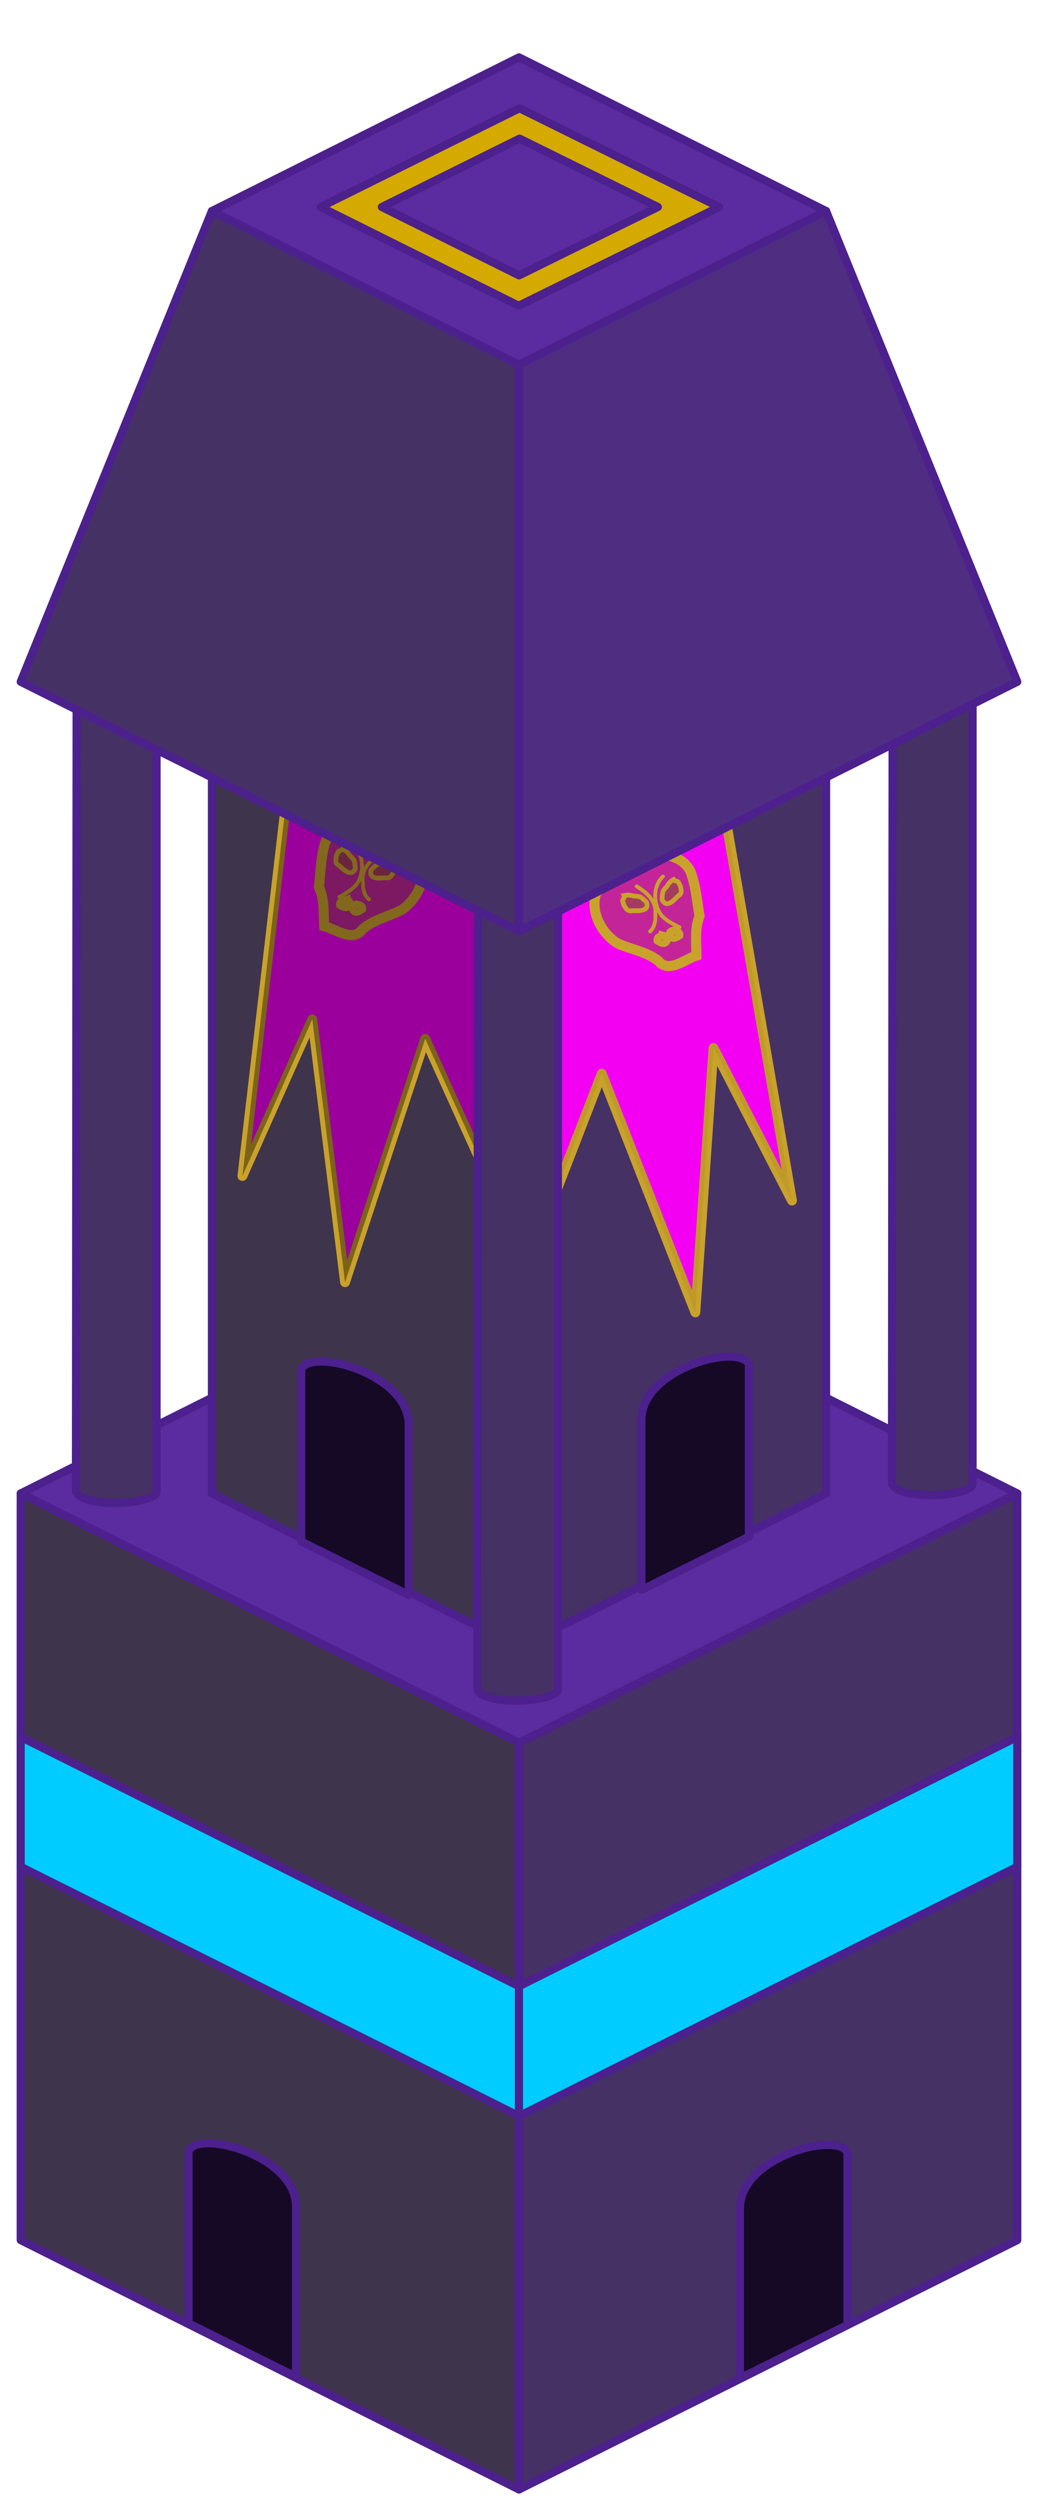 <?xml version="1.0" encoding="UTF-8" standalone="no"?>
<svg
   xmlns:dc="http://purl.org/dc/elements/1.1/"
   xmlns:cc="http://creativecommons.org/ns#"
   xmlns:rdf="http://www.w3.org/1999/02/22-rdf-syntax-ns#"
   xmlns:svg="http://www.w3.org/2000/svg"
   xmlns="http://www.w3.org/2000/svg"
   xmlns:sodipodi="http://sodipodi.sourceforge.net/DTD/sodipodi-0.dtd"
   xmlns:inkscape="http://www.inkscape.org/namespaces/inkscape"
   width="128"
   height="308"
   viewBox="0 0 128 308"
   id="svg2"
   version="1.1"
   inkscape:version="1.0beta2 (unknown)"
   sodipodi:docname="patentoffice.svg"
   inkscape:export-filename="/mnt/storage/Development/Games/My Colony/Web/0.53.0/html5/images/sand4.png"
   inkscape:export-xdpi="96"
   inkscape:export-ydpi="96">
  <defs
     id="defs4">
    <filter
       inkscape:collect="always"
       style="color-interpolation-filters:sRGB"
       id="filter2378"
       x="-0.05"
       width="1.099"
       y="-0.065"
       height="1.131">
      <feGaussianBlur
         inkscape:collect="always"
         stdDeviation="1.272"
         id="feGaussianBlur2380" />
    </filter>
    <filter
       inkscape:collect="always"
       style="color-interpolation-filters:sRGB"
       id="filter2382"
       x="-0.05"
       width="1.099"
       y="-0.065"
       height="1.131">
      <feGaussianBlur
         inkscape:collect="always"
         stdDeviation="1.272"
         id="feGaussianBlur2384" />
    </filter>
  </defs>
  <sodipodi:namedview
     id="base"
     pagecolor="#ffffff"
     bordercolor="#666666"
     borderopacity="1.0"
     inkscape:pageopacity="0.0"
     inkscape:pageshadow="2"
     inkscape:zoom="0.88796157"
     inkscape:cx="-228.96302"
     inkscape:cy="176.01939"
     inkscape:document-units="px"
     inkscape:current-layer="layer1"
     showgrid="false"
     units="px"
     inkscape:window-width="1889"
     inkscape:window-height="1080"
     inkscape:window-x="26"
     inkscape:window-y="23"
     inkscape:window-maximized="0"
     inkscape:snap-bbox="true"
     inkscape:bbox-paths="true"
     inkscape:bbox-nodes="true"
     inkscape:snap-global="true"
     inkscape:document-rotation="0">
    <inkscape:grid
       type="xygrid"
       id="grid4136"
       empspacing="16" />
  </sodipodi:namedview>
  <g
     inkscape:label="Layer 1"
     inkscape:groupmode="layer"
     id="layer1"
     transform="translate(0,-1112.362)">
    <g
       transform="matrix(1.027,0,0,1.027,-480.171,259.89)"
       id="g1607-6" />
    <path
       id="path1464"
       style="opacity:1;fill:#5b2ca0;fill-opacity:1;fill-rule:evenodd;stroke:#4c208d;stroke-width:1;stroke-linecap:round;stroke-linejoin:round;stroke-miterlimit:4;stroke-dasharray:none;stroke-opacity:1"
       d="m 64,1265.639 -30.723,15.362 -30.723,15.362 30.723,15.362 L 64,1327.086 l 30.723,-15.362 30.723,-15.362 -30.723,-15.362 z"
       inkscape:connector-curvature="0" />
    <path
       inkscape:connector-curvature="0"
       d="m 64,1119.427 -18.936,9.468 -18.936,9.468 18.936,9.468 18.936,9.468 18.936,-9.468 18.936,-9.468 -18.936,-9.468 z"
       style="opacity:1;fill:#5b2ca0;fill-opacity:1;fill-rule:evenodd;stroke:#4c208d;stroke-width:1;stroke-linecap:round;stroke-linejoin:round;stroke-miterlimit:4;stroke-dasharray:none;stroke-opacity:1"
       id="path1474" />
    <path
       style="fill:#463164;fill-opacity:1;stroke:#4c208d;stroke-width:1px;stroke-linecap:round;stroke-linejoin:round;stroke-opacity:1"
       d="m 125.447,1296.362 v 92 L 64,1419.086 v -92 z"
       id="path1476"
       inkscape:connector-curvature="0"
       sodipodi:nodetypes="ccccc" />
    <path
       style="fill:#463164;fill-opacity:1;stroke:#4c208d;stroke-width:1px;stroke-linecap:butt;stroke-linejoin:miter;stroke-opacity:1"
       d="m 9.361,1295.979 0.089,-101.463 9.857,1.118 v 100.341 c 0.532,1.779 -9.716,2.349 -9.946,0 z"
       id="path873"
       inkscape:connector-curvature="0"
       sodipodi:nodetypes="cccccc" />
    <path
       style="fill:#3e344c;fill-opacity:1;stroke:#4c208d;stroke-width:1px;stroke-linecap:round;stroke-linejoin:round;stroke-opacity:1"
       d="M 64,1327.086 2.553,1296.362 v 92 L 64,1419.086 Z"
       id="path1478"
       inkscape:connector-curvature="0" />
    <path
       style="fill:#463164;fill-opacity:1;stroke:#4c208d;stroke-width:1px;stroke-linecap:butt;stroke-linejoin:miter;stroke-opacity:1"
       d="m 101.871,1196.362 v 100 L 64,1315.298 v -100 z"
       id="path1480"
       inkscape:connector-curvature="0" />
    <path
       style="fill:#3e344c;fill-opacity:1;stroke:#4c208d;stroke-width:1px;stroke-linecap:butt;stroke-linejoin:miter;stroke-opacity:1"
       d="m 26.129,1196.362 v 100 L 64,1315.298 v -100 z"
       id="path1482"
       inkscape:connector-curvature="0" />
    <g
       transform="matrix(-0.521,0.029,0.029,0.521,287.754,631.977)"
       id="g2358">
      <path
         style="fill:#ff00ff;fill-opacity:1;stroke:#c9a22b;stroke-width:2.316px;stroke-linecap:round;stroke-linejoin:round;stroke-opacity:1"
         d="m 500.448,1070.91 39.229,-18.901 20.328,116.973 -18.545,-36.019 -4.279,62.41 -22.111,-56.347 -13.552,34.949 z"
         id="path2336"
         inkscape:connector-curvature="0"
         sodipodi:nodetypes="cccccccc" />
      <path
         sodipodi:nodetypes="cccccccc"
         inkscape:connector-curvature="0"
         id="path2338"
         d="m 500.448,1070.91 39.229,-18.901 20.328,116.973 -18.545,-36.019 -4.279,62.41 -22.111,-56.347 -13.552,34.949 z"
         style="opacity:0.047;fill:#000000;fill-opacity:1;stroke:none;stroke-width:2.316px;stroke-linecap:round;stroke-linejoin:round;stroke-opacity:1" />
      <g
         transform="matrix(0.742,0,0,0.742,507.961,337.118)"
         id="g2356"
         inkscape:label="Layer 1"
         style="fill:#7a5f0e;fill-opacity:0.398;stroke:#c9a22b;stroke-opacity:1">
        <g
           transform="matrix(3.011,0,0,3.011,-52.32,-2050.807)"
           id="g2354"
           style="fill:#7a5f0e;fill-opacity:0.398;stroke:#c9a22b;stroke-opacity:1">
          <path
             style="fill:#7a5f0e;fill-opacity:0.398;stroke:#c9a22b;stroke-width:1.064px;stroke-linecap:butt;stroke-linejoin:miter;stroke-opacity:1"
             d="m 20.994,1019.928 c 0.524,-1.934 2.491,-2.888 4.365,-2.877 1.67,-0.381 3.736,-0.076 4.573,1.615 0.584,1.486 0.683,3.137 0.964,4.71 -0.542,1.398 -0.323,2.762 -0.326,4.183 -1.211,0.374 -2.953,1.925 -4.047,0.539 -1.294,-0.979 -2.929,-1.185 -4.337,-1.859 -1.838,-1.171 -3.09,-3.754 -1.983,-5.802 0.194,-0.257 0.483,-0.429 0.792,-0.51 z"
             id="path2340"
             inkscape:connector-curvature="0" />
          <path
             style="fill:#7a5f0e;fill-opacity:0.398;stroke:#c9a22b;stroke-width:0.5;stroke-linecap:butt;stroke-linejoin:miter;stroke-miterlimit:4;stroke-dasharray:none;stroke-opacity:1"
             d="m 22.927,1021.227 c 0.323,-0.099 0.672,-0.073 0.988,0.034 0.26,0.036 0.536,0 0.772,0.144 0.207,0.131 0.38,0.312 0.568,0.47 0.127,0.229 0.147,0.589 -0.099,0.755 -0.417,0.268 -0.936,0.163 -1.404,0.188 -0.33,0.091 -0.592,-0.114 -0.729,-0.398 -0.175,-0.177 -0.169,-0.445 -0.267,-0.655 8.6e-4,-0.2 0.261,-0.324 0.169,-0.538 z"
             id="path2342"
             inkscape:connector-curvature="0" />
          <path
             inkscape:connector-curvature="0"
             id="path2344"
             d="m 28.157,1019.514 c -0.301,0.153 -0.535,0.413 -0.688,0.71 -0.162,0.206 -0.386,0.371 -0.456,0.639 -0.058,0.238 -0.057,0.488 -0.084,0.733 0.067,0.253 0.302,0.526 0.595,0.476 0.486,-0.096 0.788,-0.532 1.142,-0.838 0.301,-0.164 0.347,-0.493 0.249,-0.792 0.004,-0.249 -0.187,-0.437 -0.262,-0.657 -0.139,-0.143 -0.413,-0.053 -0.495,-0.27 z"
             style="fill:#7a5f0e;fill-opacity:0.398;stroke:#c9a22b;stroke-width:0.5;stroke-linecap:butt;stroke-linejoin:miter;stroke-miterlimit:4;stroke-dasharray:none;stroke-opacity:1" />
          <path
             style="fill:none;fill-opacity:0.398;stroke:#c9a22b;stroke-width:0.4;stroke-linecap:round;stroke-linejoin:round;stroke-miterlimit:4;stroke-dasharray:none;stroke-opacity:1"
             d="m 27.031,1019.202 c -1.124,1.039 -1.032,3.031 -0.11,4.162 0.518,0.541 1.201,0.875 1.861,1.207"
             id="path2346"
             inkscape:connector-curvature="0" />
          <path
             style="fill:none;fill-opacity:0.398;stroke:#c9a22b;stroke-width:0.4;stroke-linecap:round;stroke-linejoin:round;stroke-miterlimit:4;stroke-dasharray:none;stroke-opacity:1"
             d="m 24.241,1020.242 c 1.055,0.624 2.129,1.566 1.979,2.918 0.046,0.649 -0.04,1.389 -0.557,1.846"
             id="path2348"
             inkscape:connector-curvature="0" />
          <path
             style="fill:#7a5f0e;fill-opacity:0.398;stroke:#c9a22b;stroke-width:1px;stroke-linecap:butt;stroke-linejoin:miter;stroke-opacity:1"
             d="m 27.086,1025.55 c -0.211,0.05 -0.588,0.09 -0.558,0.372 0.201,0.126 0.543,0.367 0.748,0.134 0.199,-0.253 0.103,-0.425 -0.19,-0.506 z"
             id="path2350"
             inkscape:connector-curvature="0" />
          <path
             style="fill:#7a5f0e;fill-opacity:0.398;stroke:#c9a22b;stroke-width:1px;stroke-linecap:butt;stroke-linejoin:miter;stroke-opacity:1"
             d="m 28.123,1025.003 c 0.211,0.05 0.588,0.09 0.558,0.372 -0.201,0.126 -0.543,0.367 -0.748,0.134 -0.199,-0.253 -0.103,-0.425 0.19,-0.506 z"
             id="path2352"
             inkscape:connector-curvature="0" />
        </g>
      </g>
      <path
         style="opacity:0.357;fill:#000000;fill-opacity:1;stroke:none;stroke-width:2.316px;stroke-linecap:round;stroke-linejoin:round;stroke-opacity:1"
         d="m 500.448,1070.91 39.229,-18.901 20.328,116.973 -18.545,-36.019 -4.279,62.41 -22.111,-56.347 -13.552,34.949 z"
         id="path2360"
         inkscape:connector-curvature="0"
         sodipodi:nodetypes="cccccccc" />
    </g>
    <g
       id="g1578"
       transform="matrix(0.522,0,0,0.522,-194.66,650.078)">
      <path
         sodipodi:nodetypes="cccccccc"
         inkscape:connector-curvature="0"
         id="path1556"
         d="m 500.448,1070.91 39.229,-18.901 20.328,116.973 -18.545,-36.019 -4.279,62.41 -22.111,-56.347 -13.552,34.949 z"
         style="fill:#ff00ff;fill-opacity:1;stroke:#c9a22b;stroke-width:2.316px;stroke-linecap:round;stroke-linejoin:round;stroke-opacity:1" />
      <path
         style="opacity:0.047;fill:#000000;fill-opacity:1;stroke:none;stroke-width:2.316px;stroke-linecap:round;stroke-linejoin:round;stroke-opacity:1"
         d="m 500.448,1070.91 39.229,-18.901 20.328,116.973 -18.545,-36.019 -4.279,62.41 -22.111,-56.347 -13.552,34.949 z"
         id="path1558"
         inkscape:connector-curvature="0"
         sodipodi:nodetypes="cccccccc" />
      <g
         style="fill:#7a5f0e;fill-opacity:0.398;stroke:#c9a22b;stroke-opacity:1"
         inkscape:label="Layer 1"
         id="g1576"
         transform="matrix(0.742,0,0,0.742,507.961,337.118)">
        <g
           style="fill:#7a5f0e;fill-opacity:0.398;stroke:#c9a22b;stroke-opacity:1"
           id="g1574"
           transform="matrix(3.011,0,0,3.011,-52.32,-2050.807)">
          <path
             inkscape:connector-curvature="0"
             id="path1560"
             d="m 20.994,1019.928 c 0.524,-1.934 2.491,-2.888 4.365,-2.877 1.67,-0.381 3.736,-0.076 4.573,1.615 0.584,1.486 0.683,3.137 0.964,4.71 -0.542,1.398 -0.323,2.762 -0.326,4.183 -1.211,0.374 -2.953,1.925 -4.047,0.539 -1.294,-0.979 -2.929,-1.185 -4.337,-1.859 -1.838,-1.171 -3.09,-3.754 -1.983,-5.802 0.194,-0.257 0.483,-0.429 0.792,-0.51 z"
             style="fill:#7a5f0e;fill-opacity:0.398;stroke:#c9a22b;stroke-width:1.064px;stroke-linecap:butt;stroke-linejoin:miter;stroke-opacity:1" />
          <path
             inkscape:connector-curvature="0"
             id="path1562"
             d="m 22.927,1021.227 c 0.323,-0.099 0.672,-0.073 0.988,0.034 0.26,0.036 0.536,0 0.772,0.144 0.207,0.131 0.38,0.312 0.568,0.47 0.127,0.229 0.147,0.589 -0.099,0.755 -0.417,0.268 -0.936,0.163 -1.404,0.188 -0.33,0.091 -0.592,-0.114 -0.729,-0.398 -0.175,-0.177 -0.169,-0.445 -0.267,-0.655 8.6e-4,-0.2 0.261,-0.324 0.169,-0.538 z"
             style="fill:#7a5f0e;fill-opacity:0.398;stroke:#c9a22b;stroke-width:0.5;stroke-linecap:butt;stroke-linejoin:miter;stroke-miterlimit:4;stroke-dasharray:none;stroke-opacity:1" />
          <path
             style="fill:#7a5f0e;fill-opacity:0.398;stroke:#c9a22b;stroke-width:0.5;stroke-linecap:butt;stroke-linejoin:miter;stroke-miterlimit:4;stroke-dasharray:none;stroke-opacity:1"
             d="m 28.157,1019.514 c -0.301,0.153 -0.535,0.413 -0.688,0.71 -0.162,0.206 -0.386,0.371 -0.456,0.639 -0.058,0.238 -0.057,0.488 -0.084,0.733 0.067,0.253 0.302,0.526 0.595,0.476 0.486,-0.096 0.788,-0.532 1.142,-0.838 0.301,-0.164 0.347,-0.493 0.249,-0.792 0.004,-0.249 -0.187,-0.437 -0.262,-0.657 -0.139,-0.143 -0.413,-0.053 -0.495,-0.27 z"
             id="path1564"
             inkscape:connector-curvature="0" />
          <path
             inkscape:connector-curvature="0"
             id="path1566"
             d="m 27.031,1019.202 c -1.124,1.039 -1.032,3.031 -0.11,4.162 0.518,0.541 1.201,0.875 1.861,1.207"
             style="fill:none;fill-opacity:0.398;stroke:#c9a22b;stroke-width:0.4;stroke-linecap:round;stroke-linejoin:round;stroke-miterlimit:4;stroke-dasharray:none;stroke-opacity:1" />
          <path
             inkscape:connector-curvature="0"
             id="path1568"
             d="m 24.241,1020.242 c 1.055,0.624 2.129,1.566 1.979,2.918 0.046,0.649 -0.04,1.389 -0.557,1.846"
             style="fill:none;fill-opacity:0.398;stroke:#c9a22b;stroke-width:0.4;stroke-linecap:round;stroke-linejoin:round;stroke-miterlimit:4;stroke-dasharray:none;stroke-opacity:1" />
          <path
             inkscape:connector-curvature="0"
             id="path1570"
             d="m 27.086,1025.55 c -0.211,0.05 -0.588,0.09 -0.558,0.372 0.201,0.126 0.543,0.367 0.748,0.134 0.199,-0.253 0.103,-0.425 -0.19,-0.506 z"
             style="fill:#7a5f0e;fill-opacity:0.398;stroke:#c9a22b;stroke-width:1px;stroke-linecap:butt;stroke-linejoin:miter;stroke-opacity:1" />
          <path
             inkscape:connector-curvature="0"
             id="path1572"
             d="m 28.123,1025.003 c 0.211,0.05 0.588,0.09 0.558,0.372 -0.201,0.126 -0.543,0.367 -0.748,0.134 -0.199,-0.253 -0.103,-0.425 0.19,-0.506 z"
             style="fill:#7a5f0e;fill-opacity:0.398;stroke:#c9a22b;stroke-width:1px;stroke-linecap:butt;stroke-linejoin:miter;stroke-opacity:1" />
        </g>
      </g>
    </g>
    <path
       sodipodi:nodetypes="cccccc"
       inkscape:connector-curvature="0"
       id="path2332"
       d="m 58.853,1320.336 0.089,-101.463 9.857,1.118 v 100.341 c 0.532,1.779 -9.716,2.349 -9.946,0 z"
       style="fill:#463164;fill-opacity:1;stroke:#4c208d;stroke-width:1px;stroke-linecap:butt;stroke-linejoin:miter;stroke-opacity:1" />
    <path
       style="fill:#463164;fill-opacity:1;stroke:#4c208d;stroke-width:1px;stroke-linecap:round;stroke-linejoin:round;stroke-opacity:1"
       d="m 26.129,1138.362 -23.576,58 L 64,1227.086 v -69.788 z"
       id="path1484"
       inkscape:connector-curvature="0" />
    <path
       style="fill:#463164;fill-opacity:1;stroke:#4c208d;stroke-width:1px;stroke-linecap:butt;stroke-linejoin:miter;stroke-opacity:1"
       d="m 109.989,1295.019 0.089,-101.463 9.857,1.118 v 100.341 c 0.532,1.779 -9.716,2.349 -9.946,0 z"
       id="path2334"
       inkscape:connector-curvature="0"
       sodipodi:nodetypes="cccccc" />
    <path
       style="fill:#4f2d80;fill-opacity:1;stroke:#4c208d;stroke-width:1px;stroke-linecap:round;stroke-linejoin:round;stroke-opacity:1"
       d="m 64,1157.298 37.871,-18.936 23.576,58 L 64,1227.086 Z"
       id="path1486"
       inkscape:connector-curvature="0" />
    <path
       style="fill:#150925;fill-opacity:1;stroke:#4c208d;stroke-width:1px;stroke-linecap:round;stroke-linejoin:round;stroke-opacity:1"
       d="m 91.249,1405.385 v -20.993 c 0.076,-6.372 12.214,-9.493 13.253,-6.772 v 21.191 z"
       id="path2109"
       inkscape:connector-curvature="0"
       sodipodi:nodetypes="ccccc" />
    <path
       sodipodi:nodetypes="ccccc"
       inkscape:connector-curvature="0"
       id="path2326"
       d="m 36.502,1405.185 v -20.993 c -0.076,-6.372 -12.214,-9.493 -13.253,-6.772 v 21.191 z"
       style="fill:#150925;fill-opacity:1;stroke:#4c208d;stroke-width:1px;stroke-linecap:round;stroke-linejoin:round;stroke-opacity:1" />
    <path
       style="fill:#150925;fill-opacity:1;stroke:#4c208d;stroke-width:1px;stroke-linecap:round;stroke-linejoin:round;stroke-opacity:1"
       d="m 50.399,1308.863 v -20.993 c -0.076,-6.372 -12.214,-9.493 -13.253,-6.772 v 21.191 z"
       id="path2328"
       inkscape:connector-curvature="0"
       sodipodi:nodetypes="ccccc" />
    <path
       sodipodi:nodetypes="ccccc"
       inkscape:connector-curvature="0"
       id="path2330"
       d="m 79.093,1308.262 v -20.993 c 0.076,-6.372 12.214,-9.493 13.253,-6.772 v 21.191 z"
       style="fill:#150925;fill-opacity:1;stroke:#4c208d;stroke-width:1px;stroke-linecap:round;stroke-linejoin:round;stroke-opacity:1" />
    <path
       inkscape:connector-curvature="0"
       id="path2056"
       d="m 64.057,1125.7 -24.527,12.167 24.43,12.167 24.72,-12.167 z"
       style="fill:#d4aa00;fill-opacity:1;stroke:#4c208d;stroke-width:1;stroke-linecap:round;stroke-linejoin:round;stroke-miterlimit:4;stroke-dasharray:none;stroke-opacity:1" />
    <path
       style="fill:#5b2ca0;fill-opacity:1;stroke:#4c208d;stroke-width:1;stroke-linecap:round;stroke-linejoin:round;stroke-miterlimit:4;stroke-dasharray:none;stroke-opacity:1"
       d="m 64.072,1129.441 -16.986,8.426 16.919,8.426 17.12,-8.426 z"
       id="path2058"
       inkscape:connector-curvature="0" />
    <path
       inkscape:connector-curvature="0"
       id="path2374"
       d="M 2.553,1326.362 64,1357.086 v 16 L 2.553,1342.362 Z"
       style="opacity:0.89;fill:#00ccff;stroke:none;stroke-width:1px;stroke-linecap:butt;stroke-linejoin:miter;stroke-opacity:1;filter:url(#filter2382)" />
    <path
       style="fill:#00ccff;stroke:#4c208d;stroke-width:1px;stroke-linecap:butt;stroke-linejoin:miter;stroke-opacity:1"
       d="M 2.553,1326.362 64,1357.086 v 16 L 2.553,1342.362 Z"
       id="path2370"
       inkscape:connector-curvature="0" />
    <path
       inkscape:connector-curvature="0"
       id="path2376"
       d="m 64,1357.086 61.447,-30.723 v 16 L 64,1373.086 Z"
       style="opacity:0.89;fill:#00ccff;stroke:none;stroke-width:1px;stroke-linecap:butt;stroke-linejoin:miter;stroke-opacity:1;filter:url(#filter2378)" />
    <path
       style="fill:#00ccff;stroke:#4c208d;stroke-width:1px;stroke-linecap:butt;stroke-linejoin:miter;stroke-opacity:1"
       d="m 64,1357.086 61.447,-30.723 v 16 L 64,1373.086 Z"
       id="path2372"
       inkscape:connector-curvature="0" />
  </g>
</svg>

